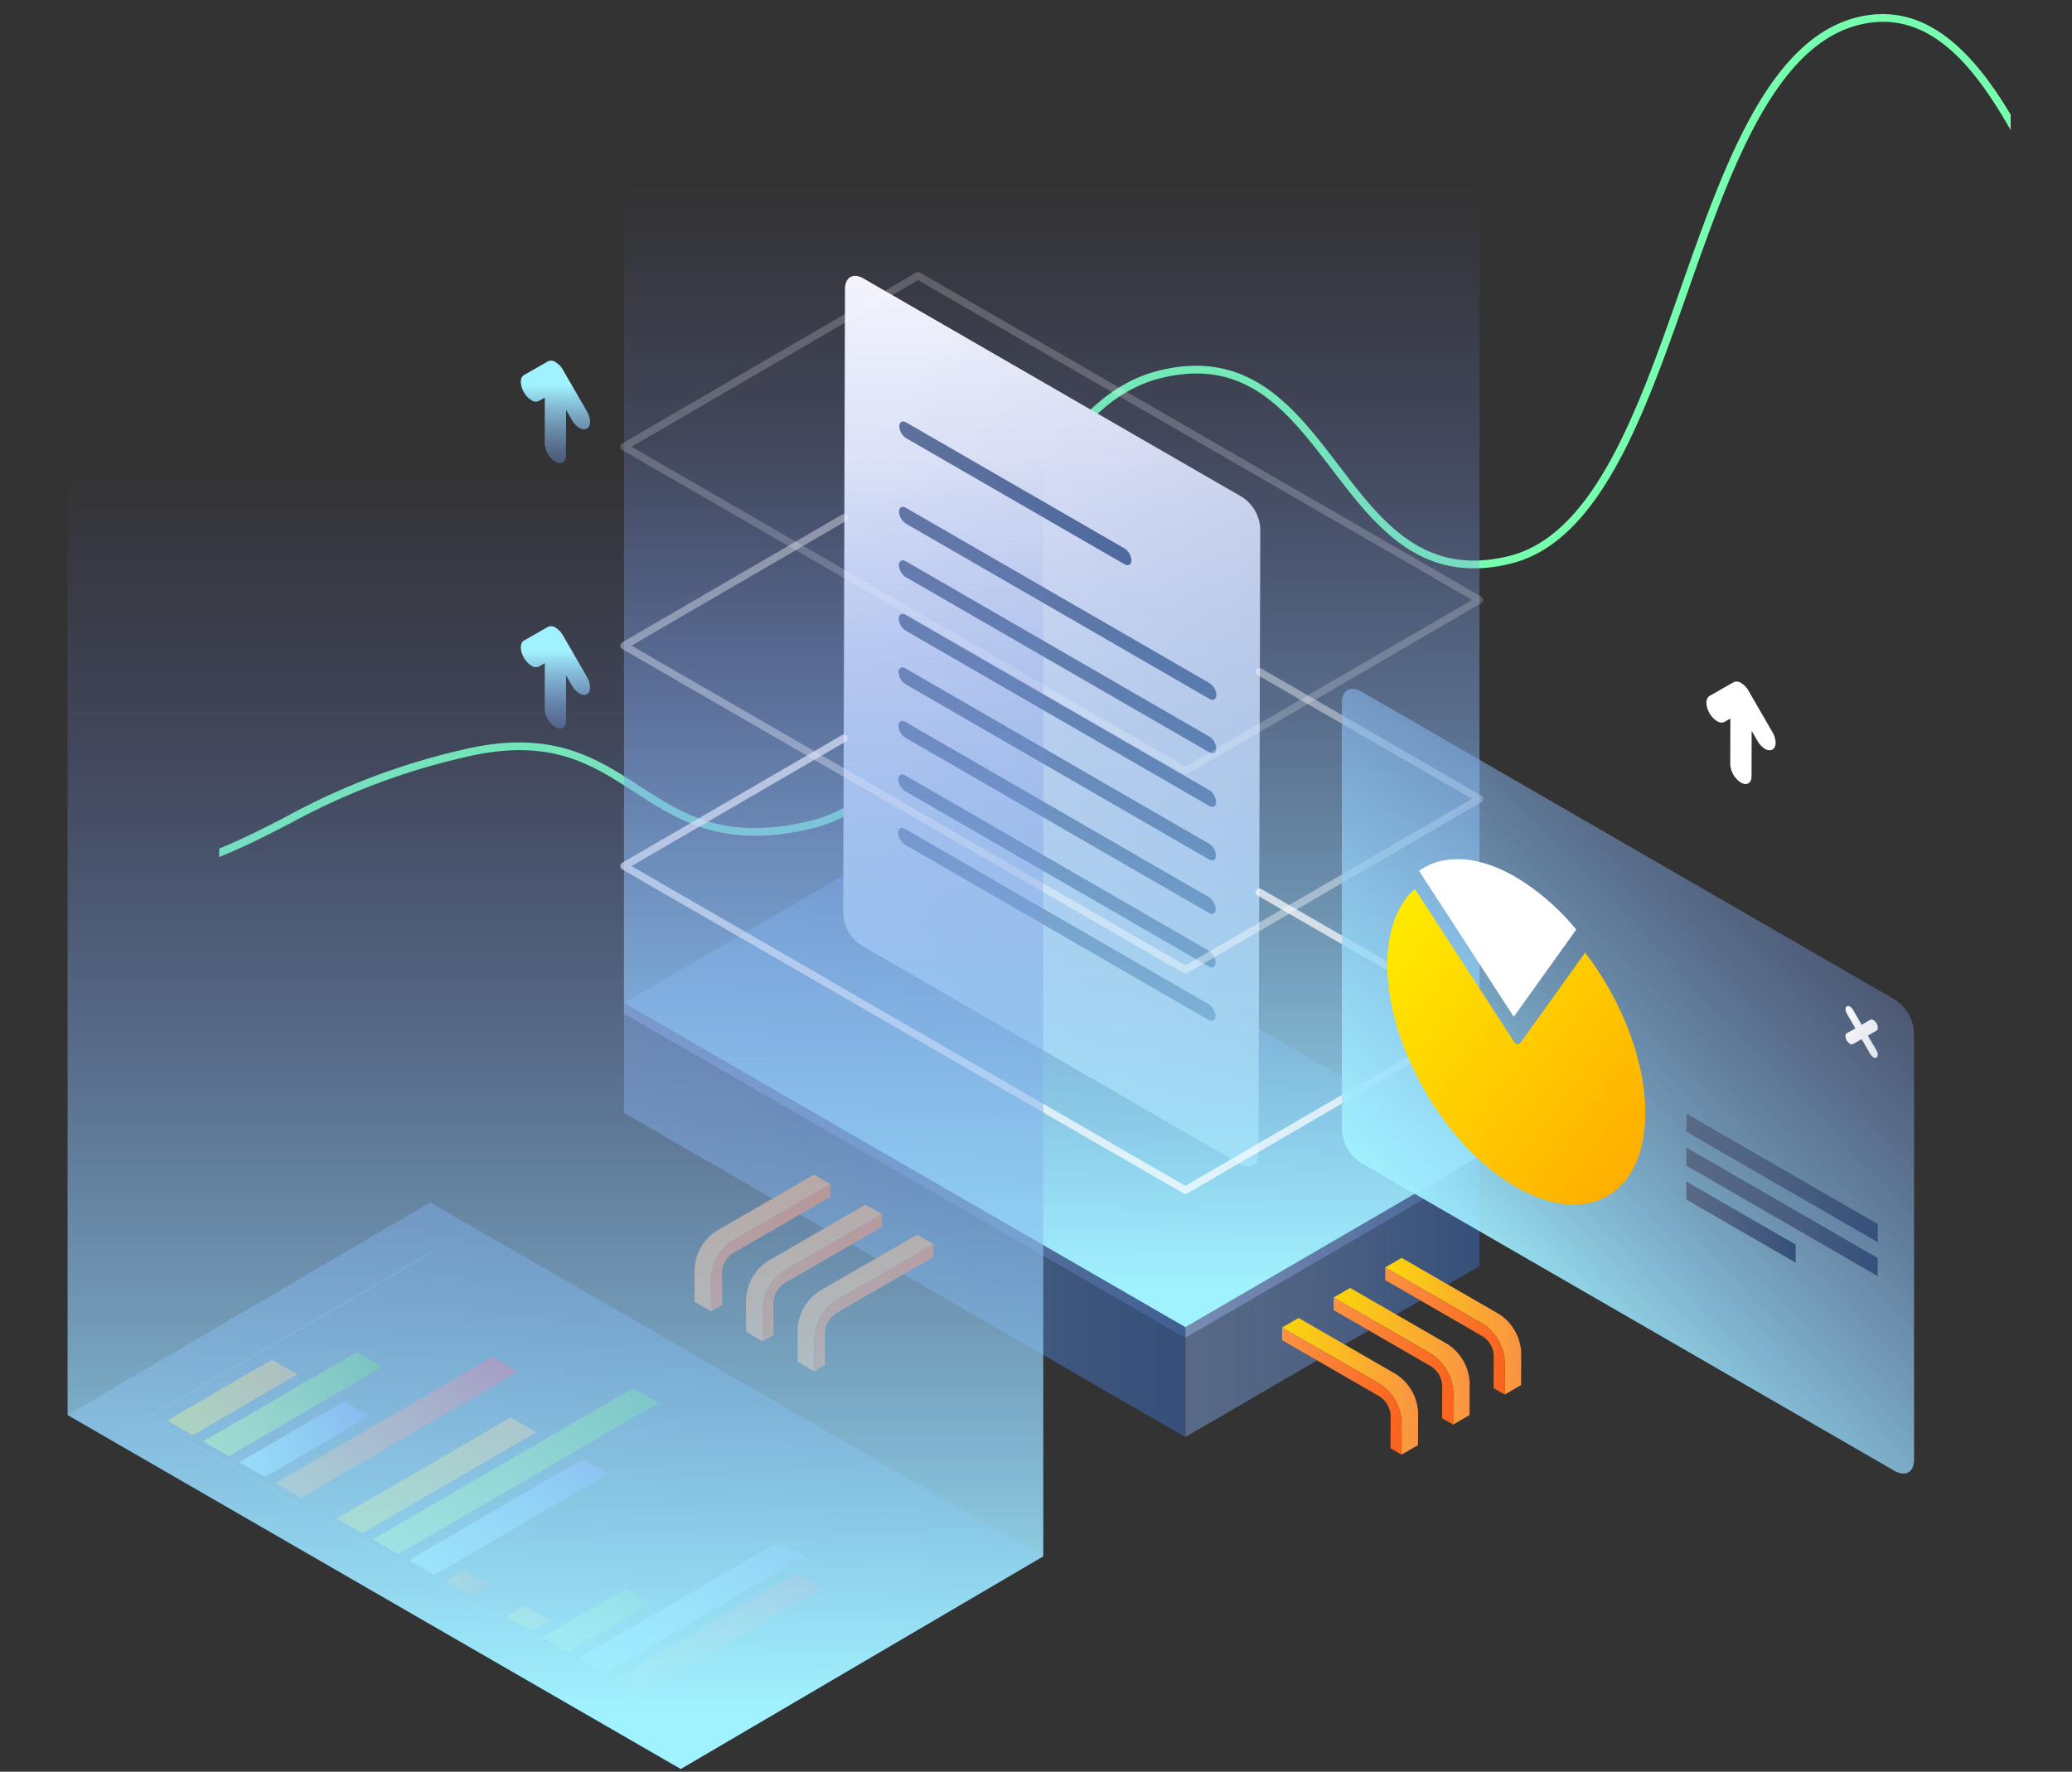 <svg xmlns="http://www.w3.org/2000/svg" xmlns:xlink="http://www.w3.org/1999/xlink" viewBox="0 0 276 236">
  <rect x="0" y="0" width="276" height="236" fill="#333333" stroke="none"/>
  <defs>
    <style>
      .cls-1 {
        clip-path: url(#clip-img_resume_analysis);
      }

      .cls-2 {
        fill: #75ffaf;
      }

      .cls-3 {
        fill: url(#linear-gradient);
      }

      .cls-4 {
        fill: url(#linear-gradient-4);
      }

      .cls-5 {
        fill: url(#linear-gradient-6);
      }

      .cls-6 {
        fill: url(#linear-gradient-15);
      }

      .cls-7 {
        opacity: 0.7;
      }

      .cls-11, .cls-8 {
        fill: none;
        stroke: #fff;
        stroke-linejoin: round;
        stroke-miterlimit: 10;
      }

      .cls-8 {
        stroke-linecap: round;
      }

      .cls-9 {
        opacity: 0.4;
      }

      .cls-10 {
        opacity: 0.2;
      }

      .cls-12 {
        fill: url(#linear-gradient-16);
      }

      .cls-13 {
        fill: url(#linear-gradient-17);
      }

      .cls-14 {
        fill: url(#linear-gradient-22);
      }

      .cls-15 {
        fill: url(#linear-gradient-23);
      }

      .cls-16 {
        fill: url(#linear-gradient-24);
      }

      .cls-17 {
        fill: url(#linear-gradient-25);
      }

      .cls-18 {
        fill: url(#linear-gradient-26);
      }

      .cls-19 {
        fill: url(#linear-gradient-27);
      }

      .cls-20 {
        fill: url(#linear-gradient-29);
      }

      .cls-21 {
        fill: url(#linear-gradient-32);
      }

      .cls-22 {
        fill: url(#linear-gradient-35);
      }

      .cls-23 {
        fill: #518c96;
      }

      .cls-24 {
        fill: url(#linear-gradient-38);
      }

      .cls-25 {
        fill: url(#linear-gradient-42);
      }

      .cls-26 {
        fill: url(#linear-gradient-43);
      }

      .cls-27 {
        fill: #fff;
      }

      .cls-28 {
        fill: url(#linear-gradient-47);
      }

      .cls-29 {
        fill: url(#linear-gradient-48);
      }
    </style>
    <linearGradient id="linear-gradient" y1="0.5" x2="1" y2="0.5" gradientUnits="objectBoundingBox">
      <stop offset="0" stop-color="#596a87"/>
      <stop offset="0.391" stop-color="#4f6283"/>
      <stop offset="1" stop-color="#36507a"/>
    </linearGradient>
    <linearGradient id="linear-gradient-4" y1="0.5" x2="1" y2="0.5" gradientUnits="objectBoundingBox">
      <stop offset="0" stop-color="#768cb3"/>
      <stop offset="0.28" stop-color="#6c83ad"/>
      <stop offset="0.761" stop-color="#506d9b"/>
      <stop offset="1" stop-color="#405f91"/>
    </linearGradient>
    <linearGradient id="linear-gradient-6" x1="0.227" y1="0.071" x2="0.826" y2="1.011" gradientUnits="objectBoundingBox">
      <stop offset="0" stop-color="#fff"/>
      <stop offset="0.307" stop-color="#f5f5f8"/>
      <stop offset="0.832" stop-color="#d9dae3"/>
      <stop offset="1" stop-color="#cfd0dc"/>
    </linearGradient>
    <linearGradient id="linear-gradient-15" x1="0.5" y1="0.966" x2="0.5" y2="0.112" gradientUnits="objectBoundingBox">
      <stop offset="0" stop-color="#a1f2ff"/>
      <stop offset="1" stop-color="#646dd9" stop-opacity="0"/>
    </linearGradient>
    <linearGradient id="linear-gradient-16" y1="0.5" x2="1" y2="0.5" gradientUnits="objectBoundingBox">
      <stop offset="0" stop-color="#fad60a"/>
      <stop offset="1" stop-color="#fa9343"/>
    </linearGradient>
    <linearGradient id="linear-gradient-17" y1="0.5" x2="1" y2="0.5" gradientUnits="objectBoundingBox">
      <stop offset="0" stop-color="#fa9343"/>
      <stop offset="0.995" stop-color="#fa641e"/>
    </linearGradient>
    <linearGradient id="linear-gradient-22" x1="-22.264" y1="0.5" x2="-21.264" y2="0.5" xlink:href="#linear-gradient-16"/>
    <linearGradient id="linear-gradient-23" x1="-25.459" y1="0.5" x2="-24.459" y2="0.5" xlink:href="#linear-gradient-17"/>
    <linearGradient id="linear-gradient-24" x1="-23.022" y1="0.5" x2="-22.022" y2="0.5" xlink:href="#linear-gradient-16"/>
    <linearGradient id="linear-gradient-25" x1="-26.321" y1="0.5" x2="-25.321" y2="0.5" xlink:href="#linear-gradient-17"/>
    <linearGradient id="linear-gradient-26" x1="-23.78" y1="0.5" x2="-22.78" y2="0.5" xlink:href="#linear-gradient-16"/>
    <linearGradient id="linear-gradient-27" x1="-27.183" y1="0.5" x2="-26.183" y2="0.5" xlink:href="#linear-gradient-17"/>
    <linearGradient id="linear-gradient-29" y1="0.5" x2="1" y2="0.5" gradientUnits="objectBoundingBox">
      <stop offset="0" stop-color="#a1f2ff"/>
      <stop offset="1" stop-color="#646dd9"/>
    </linearGradient>
    <linearGradient id="linear-gradient-32" y1="0.5" x2="1" y2="0.5" gradientUnits="objectBoundingBox">
      <stop offset="0" stop-color="#fa9343"/>
      <stop offset="1" stop-color="#e01f4d"/>
    </linearGradient>
    <linearGradient id="linear-gradient-35" y1="0.5" x2="1" y2="0.5" gradientUnits="objectBoundingBox">
      <stop offset="0" stop-color="#d0f04f"/>
      <stop offset="1" stop-color="#3ca845"/>
    </linearGradient>
    <linearGradient id="linear-gradient-38" x1="0" y1="0.5" x2="1" y2="0.5" xlink:href="#linear-gradient-16"/>
    <linearGradient id="linear-gradient-42" x1="0.268" y1="0.807" x2="0.971" y2="-0.125" xlink:href="#linear-gradient-15"/>
    <linearGradient id="linear-gradient-43" x1="0.051" y1="0.075" x2="0.982" y2="0.909" gradientUnits="objectBoundingBox">
      <stop offset="0" stop-color="#ffea00"/>
      <stop offset="1" stop-color="#ffae00"/>
    </linearGradient>
    <linearGradient id="linear-gradient-47" x1="-0.594" y1="-0.467" x2="2.092" y2="1.907" gradientUnits="objectBoundingBox">
      <stop offset="0" stop-color="#fff"/>
      <stop offset="0.262" stop-color="#f5f6f9"/>
      <stop offset="0.711" stop-color="#d9dde9"/>
      <stop offset="1" stop-color="#c4cadc"/>
    </linearGradient>
    <linearGradient id="linear-gradient-48" x1="0.5" y1="0.232" x2="0.5" y2="1.389" xlink:href="#linear-gradient-15"/>
    <clipPath id="clip-img_resume_analysis">
      <rect width="276" height="236"/>
    </clipPath>
  </defs>
  <g id="img_resume_analysis" class="cls-1">
    <g id="img_resume_analysis-2" data-name="img_resume_analysis" transform="translate(-50.273 -96.744)">
      <path id="Path_441" data-name="Path 441" class="cls-2" d="M323.529,99.033c-11.9,2.893-17.852,19.839-23.612,36.227-5.668,16.126-11.529,32.8-22.877,35.56-11.294,2.748-16.837-4.5-22.707-12.18-5.814-7.6-11.824-15.46-23.775-12.558-11.873,2.887-17.833,16.819-23.6,30.292-5.662,13.238-11.518,26.927-22.887,29.691-11.4,2.775-16.958-.829-22.839-4.644-5.806-3.767-11.811-7.66-23.65-4.783a91.307,91.307,0,0,0-23.358,8.876c-2.731,1.411-5.512,2.845-8.939,4.267-.006.378-.011.757-.021,1.134,3.655-1.491,6.57-3,9.436-4.479a90.39,90.39,0,0,1,23.127-8.79c11.405-2.771,16.96.83,22.839,4.645,5.806,3.765,11.811,7.658,23.648,4.782,11.874-2.887,17.832-16.819,23.6-30.291,5.662-13.239,11.519-26.928,22.888-29.691,11.3-2.751,16.837,4.5,22.707,12.179,5.813,7.6,11.824,15.467,23.775,12.558,11.9-2.892,17.85-19.837,23.61-36.224,5.668-16.127,11.53-32.8,22.879-35.563,9.313-2.267,15.407,5.736,20.14,14.037v-2.053C339.315,104.346,332.926,96.755,323.529,99.033Z" transform="translate(-25.809 0)"/>
      <g id="Group_223" data-name="Group 223" transform="translate(133.392 102.494)">
        <g id="Group_205" data-name="Group 205" transform="translate(0 105.086)">
          <g id="Group_204" data-name="Group 204">
            <path id="Path_442" data-name="Path 442" class="cls-3" d="M342.113,390.067l-39.174,22.766L228.161,369.66l39.175-22.765Z" transform="translate(-228.161 -346.895)"/>
          </g>
          <path id="Path_443" data-name="Path 443" class="cls-3" d="M398.549,468.032v14.641l39.174-22.766V445.266Z" transform="translate(-323.771 -402.094)"/>
          <path id="Path_444" data-name="Path 444" class="cls-3" d="M228.161,398.767v14.641l74.778,43.173V441.94Z" transform="translate(-228.161 -376.002)"/>
          <path id="Path_445" data-name="Path 445" class="cls-4" d="M398.549,469.455l39.174-22.765v-1.424l-39.174,22.766Z" transform="translate(-323.771 -402.094)"/>
          <path id="Path_446" data-name="Path 446" class="cls-4" d="M228.161,400.191l74.778,43.172V441.94l-74.778-43.173Z" transform="translate(-228.161 -376.002)"/>
        </g>
        <g id="Group_207" data-name="Group 207" transform="translate(29.199 30.991)">
          <path id="Path_447" data-name="Path 447" class="cls-5" d="M347.816,207.516,297.377,178.4c-1.346-.778-2.441-.154-2.445,1.394l-.237,83.256a5.356,5.356,0,0,0,2.432,4.209l50.439,29.12c1.346.778,2.441.155,2.445-1.393l.237-83.256A5.353,5.353,0,0,0,347.816,207.516Z" transform="translate(-294.694 -178.06)"/>
          <g id="Group_206" data-name="Group 206" transform="translate(7.321 19.404)">
            <path id="Path_448" data-name="Path 448" class="cls-3" d="M312.563,250.423,353,273.769c.506.293.917.058.919-.524a2.011,2.011,0,0,0-.913-1.58l-40.438-23.346c-.5-.292-.916-.057-.917.524A2.011,2.011,0,0,0,312.563,250.423Z" transform="translate(-311.53 -236.819)"/>
            <path id="Path_449" data-name="Path 449" class="cls-3" d="M352.73,369.108l-40.437-23.346c-.505-.292-.916-.058-.918.522a2.009,2.009,0,0,0,.912,1.581l40.437,23.347c.506.291.917.057.919-.523A2.009,2.009,0,0,0,352.73,369.108Z" transform="translate(-311.375 -291.497)"/>
            <path id="Path_450" data-name="Path 450" class="cls-3" d="M352.776,352.873l-40.437-23.348c-.505-.29-.916-.057-.918.524a2.009,2.009,0,0,0,.912,1.58l40.437,23.347c.506.291.917.057.919-.523A2,2,0,0,0,352.776,352.873Z" transform="translate(-311.401 -282.386)"/>
            <path id="Path_451" data-name="Path 451" class="cls-3" d="M352.823,336.634l-40.437-23.346c-.505-.292-.916-.057-.918.522a2.01,2.01,0,0,0,.912,1.581l40.437,23.346c.506.293.917.058.919-.523A2.016,2.016,0,0,0,352.823,336.634Z" transform="translate(-311.427 -273.275)"/>
            <path id="Path_452" data-name="Path 452" class="cls-3" d="M352.869,320.4,312.432,297.05c-.505-.292-.916-.058-.918.523a2.009,2.009,0,0,0,.912,1.58L352.863,322.5c.505.293.916.059.918-.522A2.011,2.011,0,0,0,352.869,320.4Z" transform="translate(-311.453 -264.163)"/>
            <path id="Path_453" data-name="Path 453" class="cls-3" d="M352.915,304.14l-40.437-23.347c-.505-.291-.916-.056-.918.522a2.012,2.012,0,0,0,.912,1.582l40.438,23.346c.5.291.916.057.919-.524A2.009,2.009,0,0,0,352.915,304.14Z" transform="translate(-311.479 -255.041)"/>
            <path id="Path_454" data-name="Path 454" class="cls-3" d="M352.962,287.9l-40.438-23.348c-.505-.291-.916-.057-.918.523a2.012,2.012,0,0,0,.911,1.581l40.438,23.346c.506.292.917.058.919-.523A2.008,2.008,0,0,0,352.962,287.9Z" transform="translate(-311.505 -245.93)"/>
            <path id="Path_455" data-name="Path 455" class="cls-3" d="M312.637,224.5l29.082,16.79c.505.293.917.057.919-.523a2.016,2.016,0,0,0-.912-1.581L312.644,222.4c-.505-.291-.916-.057-.918.523A2.009,2.009,0,0,0,312.637,224.5Z" transform="translate(-311.572 -222.275)"/>
          </g>
        </g>
        <path id="Path_456" data-name="Path 456" class="cls-6" d="M228.161,235.3l74.778,43.173L342.113,255.7V107.445H228.161Z" transform="translate(-228.161 -107.445)"/>
        <g id="Group_208" data-name="Group 208" class="cls-7" transform="translate(0 92.59)">
          <path id="Path_457" data-name="Path 457" class="cls-8" d="M312.807,338.934l29.306,16.919-39.174,22.766-74.778-43.173,29.3-17.025" transform="translate(-228.161 -318.421)"/>
        </g>
        <g id="Group_209" data-name="Group 209" class="cls-9" transform="translate(0 63.226)">
          <path id="Path_458" data-name="Path 458" class="cls-8" d="M312.807,272.024l29.306,16.919-39.174,22.766-74.778-43.173,29.3-17.025" transform="translate(-228.161 -251.511)"/>
        </g>
        <g id="Group_210" data-name="Group 210" class="cls-10" transform="translate(0 30.991)">
          <path id="Path_459" data-name="Path 459" class="cls-11" d="M342.113,221.234,302.939,244l-74.778-43.173,39.175-22.764Z" transform="translate(-228.161 -178.062)"/>
        </g>
        <g id="Group_216" data-name="Group 216" transform="translate(87.66 161.8)">
          <g id="Group_212" data-name="Group 212" transform="translate(13.734)">
            <g id="Group_211" data-name="Group 211">
              <path id="Path_460" data-name="Path 460" class="cls-12" d="M474.394,483.624l-12.992-7.5-2.191,1.274,12.991,7.5a6.462,6.462,0,0,1,2.929,5.074l-.012,4.365,2.191-1.273.012-4.366A6.461,6.461,0,0,0,474.394,483.624Z" transform="translate(-459.206 -476.123)"/>
              <path id="Path_461" data-name="Path 461" class="cls-13" d="M472.2,486.526l-12.991-7.5-.005,1.688,12.992,7.5a3.246,3.246,0,0,1,1.464,2.537l-.011,4.365,1.469.848.012-4.365A6.464,6.464,0,0,0,472.2,486.526Z" transform="translate(-459.199 -477.751)"/>
            </g>
          </g>
          <g id="Group_213" data-name="Group 213" transform="translate(6.867 4.001)">
            <path id="Path_462" data-name="Path 462" class="cls-12" d="M458.745,492.74l-12.991-7.5-2.192,1.273,12.992,7.5a6.459,6.459,0,0,1,2.929,5.073l-.012,4.365,2.191-1.274.012-4.365A6.459,6.459,0,0,0,458.745,492.74Z" transform="translate(-443.557 -485.239)"/>
            <path id="Path_463" data-name="Path 463" class="cls-13" d="M456.548,495.641l-12.992-7.5,0,1.688,12.991,7.5a3.247,3.247,0,0,1,1.465,2.537l-.012,4.365,1.469.849.012-4.365A6.46,6.46,0,0,0,456.548,495.641Z" transform="translate(-443.551 -486.867)"/>
          </g>
          <g id="Group_215" data-name="Group 215" transform="translate(0 8.001)">
            <g id="Group_214" data-name="Group 214">
              <path id="Path_464" data-name="Path 464" class="cls-12" d="M443.1,501.854l-12.991-7.5-2.192,1.274,12.991,7.5a6.46,6.46,0,0,1,2.929,5.074l-.012,4.365,2.192-1.273.012-4.366A6.462,6.462,0,0,0,443.1,501.854Z" transform="translate(-427.91 -494.353)"/>
              <path id="Path_465" data-name="Path 465" class="cls-13" d="M440.9,504.757l-12.991-7.5,0,1.688,12.991,7.5a3.246,3.246,0,0,1,1.465,2.537l-.012,4.365,1.469.848.012-4.365A6.461,6.461,0,0,0,440.9,504.757Z" transform="translate(-427.904 -495.982)"/>
            </g>
          </g>
        </g>
        <g id="Group_222" data-name="Group 222" transform="translate(9.393 150.707)">
          <g id="Group_218" data-name="Group 218">
            <g id="Group_217" data-name="Group 217">
              <path id="Path_466" data-name="Path 466" class="cls-14" d="M252.494,458.347l12.991-7.5,2.191,1.273-12.991,7.5a6.459,6.459,0,0,0-2.929,5.074l.012,4.365-2.192-1.273-.012-4.366A6.459,6.459,0,0,1,252.494,458.347Z" transform="translate(-249.565 -450.846)"/>
              <path id="Path_467" data-name="Path 467" class="cls-15" d="M257.487,461.248l12.991-7.5.005,1.689-12.991,7.5a3.245,3.245,0,0,0-1.465,2.537l.012,4.365-1.469.848-.012-4.365A6.46,6.46,0,0,1,257.487,461.248Z" transform="translate(-252.367 -452.474)"/>
            </g>
          </g>
          <g id="Group_219" data-name="Group 219" transform="translate(6.867 4)">
            <path id="Path_468" data-name="Path 468" class="cls-16" d="M268.141,467.462l12.991-7.5,2.192,1.274-12.991,7.5a6.459,6.459,0,0,0-2.929,5.073l.012,4.365-2.191-1.274-.012-4.365A6.462,6.462,0,0,1,268.141,467.462Z" transform="translate(-265.212 -459.961)"/>
            <path id="Path_469" data-name="Path 469" class="cls-17" d="M273.134,470.364l12.991-7.5,0,1.689-12.991,7.5a3.245,3.245,0,0,0-1.465,2.536l.012,4.365-1.469.849-.012-4.365A6.463,6.463,0,0,1,273.134,470.364Z" transform="translate(-268.014 -461.589)"/>
          </g>
          <g id="Group_221" data-name="Group 221" transform="translate(13.734 8.001)">
            <g id="Group_220" data-name="Group 220">
              <path id="Path_470" data-name="Path 470" class="cls-18" d="M283.788,476.578l12.991-7.5,2.192,1.273-12.992,7.5a6.46,6.46,0,0,0-2.929,5.074l.012,4.365-2.192-1.273-.012-4.366A6.458,6.458,0,0,1,283.788,476.578Z" transform="translate(-280.86 -469.077)"/>
              <path id="Path_471" data-name="Path 471" class="cls-19" d="M288.782,479.478l12.992-7.5.005,1.689-12.992,7.5a3.245,3.245,0,0,0-1.465,2.537l.012,4.365-1.469.848-.012-4.365A6.461,6.461,0,0,1,288.782,479.478Z" transform="translate(-283.662 -470.704)"/>
            </g>
          </g>
        </g>
      </g>
      <g id="Group_229" data-name="Group 229" transform="translate(59.273 134.949)">
        <g id="Group_224" data-name="Group 224" transform="translate(0 121.953)">
          <path id="Path_472" data-name="Path 472" class="cls-3" d="M189.243,506.427l-48.305,28.327L59.273,487.6l48.3-28.325Z" transform="translate(-59.273 -459.279)"/>
        </g>
        <g id="Group_225" data-name="Group 225" transform="translate(22.886 148.456)">
          <path id="Path_473" data-name="Path 473" class="cls-20" d="M186.055,537.221,162.9,550.675l3.4,1.964,23.151-13.454Z" transform="translate(-140.309 -529.518)"/>
          <path id="Path_474" data-name="Path 474" class="cls-20" d="M241.095,562.261l-26.7,15.513,3.4,1.965L244.5,564.224Z" transform="translate(-169.205 -543.569)"/>
          <path id="Path_475" data-name="Path 475" class="cls-20" d="M111.42,527.782l3.4,1.964,13.959-8.112-3.4-1.964Z" transform="translate(-111.42 -519.67)"/>
        </g>
        <g id="Group_226" data-name="Group 226" transform="translate(27.697 142.549)">
          <path id="Path_476" data-name="Path 476" class="cls-21" d="M173.865,572.384l3.4,1.964,2.453-1.425-3.4-1.964Z" transform="translate(-151.271 -542.543)"/>
          <path id="Path_477" data-name="Path 477" class="cls-21" d="M249.592,571.83l-24.243,14.088,3.4,1.964,24.242-14.088Z" transform="translate(-180.161 -543.032)"/>
          <path id="Path_478" data-name="Path 478" class="cls-21" d="M122.383,523.007l3.4,1.964,28.905-16.8-3.4-1.964Z" transform="translate(-122.383 -506.21)"/>
        </g>
        <g id="Group_227" data-name="Group 227" transform="translate(18.075 141.895)">
          <path id="Path_479" data-name="Path 479" class="cls-22" d="M120.927,504.72l-20.469,11.895,3.4,1.965,20.469-11.9Z" transform="translate(-100.458 -504.72)"/>
          <path id="Path_480" data-name="Path 480" class="cls-22" d="M203.437,583.037l3.4,1.964,11.092-6.447-3.4-1.964Z" transform="translate(-158.243 -545.049)"/>
          <path id="Path_481" data-name="Path 481" class="cls-22" d="M186.6,515.655,151.939,535.8l3.4,1.964L190,517.62Z" transform="translate(-129.346 -510.856)"/>
        </g>
        <path id="Path_482" data-name="Path 482" class="cls-23" d="M120.631,475.2,83.39,496.841l67.4,38.916-.178.1L83.027,496.837l37.418-21.745Z" transform="translate(-72.602 -346.199)"/>
        <g id="Group_228" data-name="Group 228" transform="translate(13.263 142.9)">
          <path id="Path_483" data-name="Path 483" class="cls-24" d="M194.927,581.7l-2.453,1.425,3.4,1.964,2.453-1.425Z" transform="translate(-147.28 -548.923)"/>
          <path id="Path_484" data-name="Path 484" class="cls-12" d="M164.143,524.57l-23.151,13.455,3.4,1.964,23.152-13.454Z" transform="translate(-118.391 -516.863)"/>
          <path id="Path_485" data-name="Path 485" class="cls-12" d="M89.494,515.122l3.4,1.964,13.959-8.113-3.4-1.963Z" transform="translate(-89.494 -507.01)"/>
        </g>
        <path id="Path_486" data-name="Path 486" class="cls-6" d="M59.273,331.675l81.689,47.15L189.243,350.5V181.4L59.273,185.85Z" transform="translate(-59.273 -181.397)"/>
      </g>
      <g id="Group_232" data-name="Group 232" transform="translate(229.015 188.501)">
        <path id="Path_487" data-name="Path 487" class="cls-25" d="M519.708,344.811l-71.083-41.04c-1.419-.82-2.572-.153-2.577,1.478v56.869a5.642,5.642,0,0,0,2.56,4.445L519.69,407.6c1.419.818,2.574.162,2.578-1.478V349.254A5.654,5.654,0,0,0,519.708,344.811Z" transform="translate(-446.047 -303.421)"/>
        <g id="Group_230" data-name="Group 230" transform="translate(6.061 22.689)">
          <path id="Path_488" data-name="Path 488" class="cls-26" d="M486.2,372.635l-8.666,12.082c-.083.126-.231.156-.5.047a1.147,1.147,0,0,1-.37-.37L463.52,364.147c-2.28,2.036-3.648,5.457-3.663,10.033-.03,10.9,7.633,24.178,17.124,29.657s17.2,1.077,17.234-9.821C494.234,386.963,491.03,378.92,486.2,372.635Z" transform="translate(-459.857 -360.185)"/>
          <path id="Path_489" data-name="Path 489" class="cls-27" d="M490.407,364.5a31.012,31.012,0,0,0-8.11-7.032c-5.089-2.937-9.669-3.029-12.827-.8l12.619,19.44Z" transform="translate(-465.251 -355.12)"/>
        </g>
        <g id="Group_231" data-name="Group 231" transform="translate(45.872 56.584)">
          <path id="Path_490" data-name="Path 490" class="cls-3" d="M550.6,445.041l25.489,14.716.006-2.41L550.61,442.63Z" transform="translate(-550.59 -438.119)"/>
          <path id="Path_491" data-name="Path 491" class="cls-3" d="M550.572,455.328l14.579,8.416.006-2.4-14.576-8.416Z" transform="translate(-550.572 -443.896)"/>
          <path id="Path_492" data-name="Path 492" class="cls-3" d="M550.64,432.352l-.008,2.41,25.488,14.715.006-2.409Z" transform="translate(-550.606 -432.352)"/>
        </g>
        <path id="Path_493" data-name="Path 493" class="cls-28" d="M601.889,403.624l1.158-.661c.224-.129.225-.554,0-.95a1.172,1.172,0,0,0-.417-.443.426.426,0,0,0-.422-.043l-1.148.655-1.14-1.977a1.2,1.2,0,0,0-.419-.442.42.42,0,0,0-.419-.041c-.224.14-.224.566,0,.951l1.141,1.989-1.148.654c-.225.128-.225.554,0,.95a1.211,1.211,0,0,0,.419.442.426.426,0,0,0,.421.041l1.148-.654,1.14,1.975a1.209,1.209,0,0,0,.419.445.415.415,0,0,0,.419.039c.222-.137.226-.563,0-.95Z" transform="translate(-531.821 -357.437)"/>
      </g>
      <path id="Path_494" data-name="Path 494" class="cls-27" d="M565.493,307.959l-3.185-5.516a2.894,2.894,0,0,0-1-1.056,1.011,1.011,0,0,0-1-.1l-3.2,1.827c-.556.316-.558,1.346-.007,2.3a2.886,2.886,0,0,0,1,1.056,1.008,1.008,0,0,0,1,.1l.779-.443-.017,6.081a3.107,3.107,0,0,0,1.412,2.443c.783.452,1.419.09,1.422-.806l.017-6.083.774,1.339a2.865,2.865,0,0,0,1,1.056,1.006,1.006,0,0,0,1,.1C566.041,309.945,566.044,308.915,565.493,307.959Z" transform="translate(-279.112 -113.67)"/>
      <path id="Path_495" data-name="Path 495" class="cls-29" d="M205.651,291.147l-3.185-5.516a2.893,2.893,0,0,0-1-1.056,1.01,1.01,0,0,0-1-.1l-3.2,1.827c-.556.316-.559,1.346-.007,2.3a2.884,2.884,0,0,0,1,1.056,1.008,1.008,0,0,0,1,.1l.779-.444-.018,6.082a3.11,3.11,0,0,0,1.412,2.443c.783.452,1.419.09,1.422-.806l.018-6.083.773,1.339a2.872,2.872,0,0,0,1,1.056,1.007,1.007,0,0,0,1,.1C206.2,293.132,206.2,292.1,205.651,291.147Z" transform="translate(-77.193 -104.236)"/>
      <path id="Path_496" data-name="Path 496" class="cls-29" d="M205.651,250.855l-3.185-5.516a2.9,2.9,0,0,0-1-1.056,1.011,1.011,0,0,0-1-.1l-3.2,1.827c-.556.316-.559,1.346-.007,2.3a2.887,2.887,0,0,0,1,1.056,1.007,1.007,0,0,0,1,.1l.779-.443-.018,6.082a3.108,3.108,0,0,0,1.412,2.442c.783.453,1.419.09,1.422-.805l.018-6.083.773,1.339a2.875,2.875,0,0,0,1,1.056,1.008,1.008,0,0,0,1,.1C206.2,252.84,206.2,251.81,205.651,250.855Z" transform="translate(-77.193 -81.626)"/>
      <path id="Path_497" data-name="Path 497" class="cls-29" d="M205.651,210.562l-3.185-5.516a2.9,2.9,0,0,0-1-1.056,1.011,1.011,0,0,0-1-.1l-3.2,1.827c-.556.316-.559,1.346-.007,2.3a2.887,2.887,0,0,0,1,1.056,1.007,1.007,0,0,0,1,.1l.779-.443-.018,6.081a3.11,3.11,0,0,0,1.412,2.443c.783.452,1.419.09,1.422-.806l.018-6.083.773,1.339a2.871,2.871,0,0,0,1,1.055,1.007,1.007,0,0,0,1,.1C206.2,212.547,206.2,211.517,205.651,210.562Z" transform="translate(-77.193 -59.017)"/>
    </g>
  </g>
</svg>
